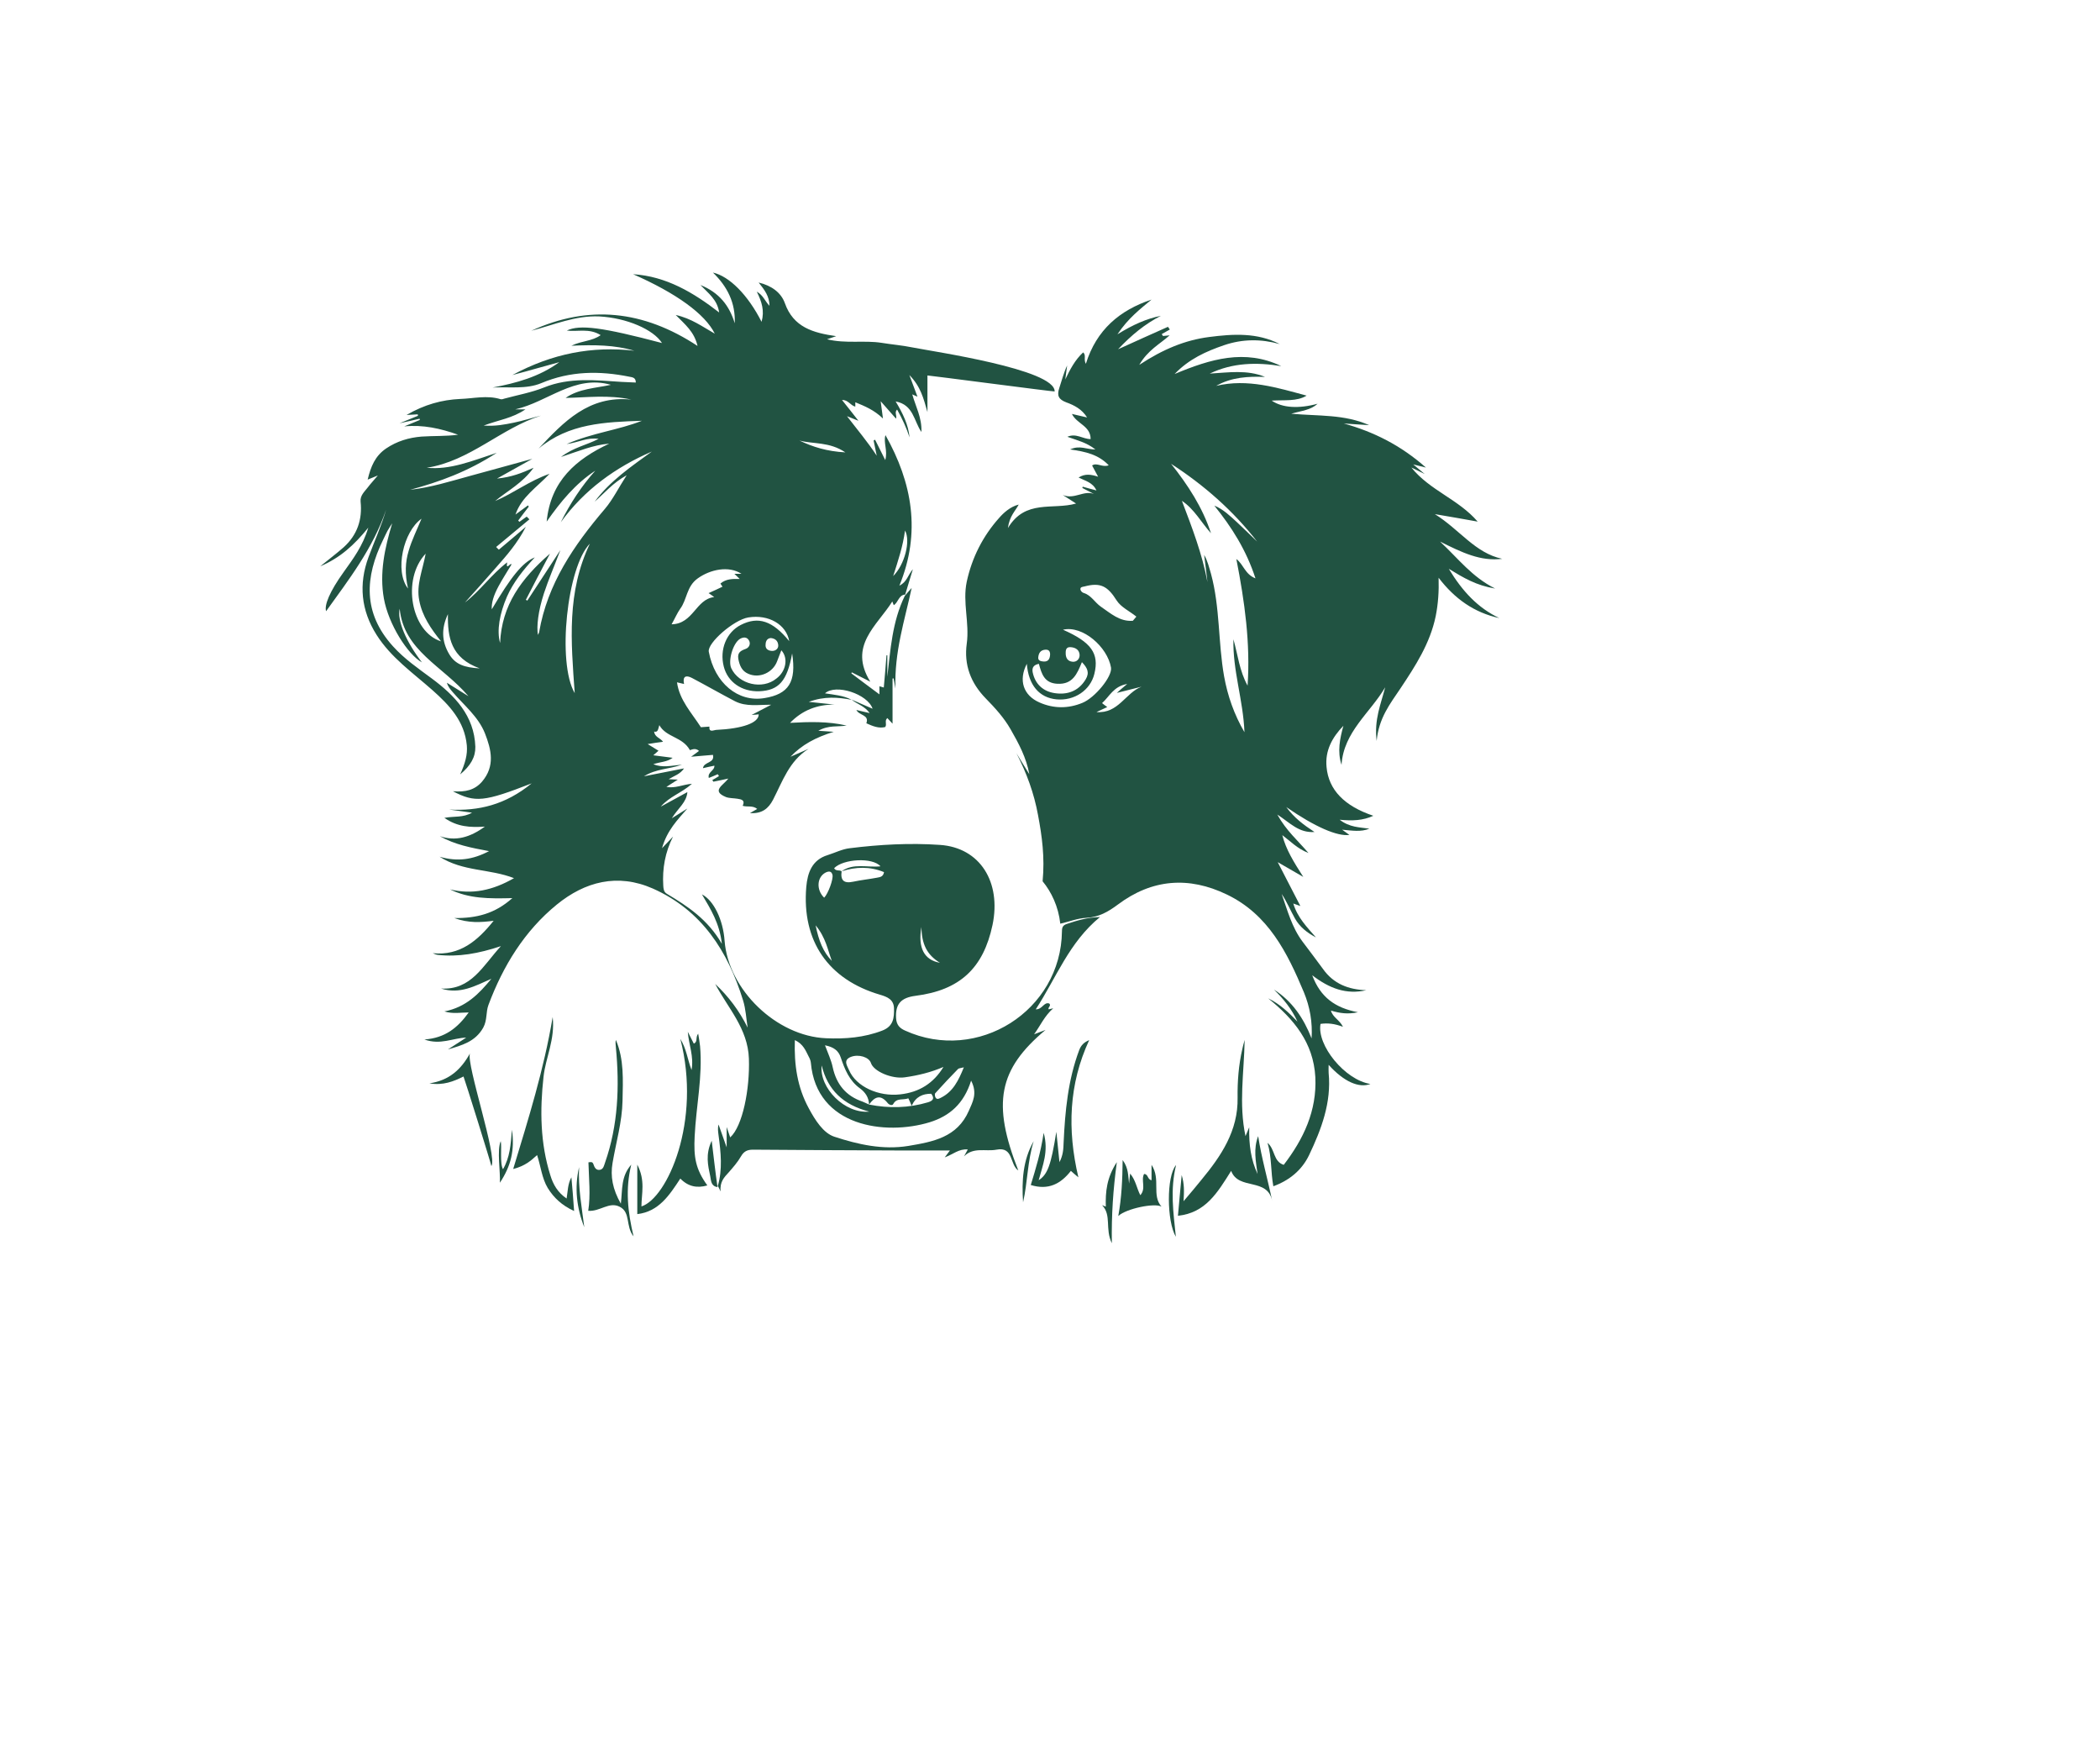 <?xml version="1.0" encoding="utf-8"?>
<!-- Generator: Adobe Illustrator 24.2.3, SVG Export Plug-In . SVG Version: 6.00 Build 0)  -->
<svg version="1.1" id="Layer_1" xmlns="http://www.w3.org/2000/svg" xmlns:xlink="http://www.w3.org/1999/xlink" x="0px" y="0px"
	 viewBox="0 0 595.3 841.9" style="enable-background:new 0 0 595.3 841.9; fill: #215342;" xml:space="preserve"
	 height="375" width="450" transform="translate(-65, -70)">
<g>
	<path d="M292.8,356.6c0.9-1.1,1.9-2.2,3.3-3.8c-3.4,15.8-8.4,30.7-7.8,48.4c-0.5-2.8-0.7-3.9-0.9-4.9c-0.2,0-0.3,0-0.5,0.1
		c0,7,0,14,0,21.7c-1.1-1.2-1.8-2-2.5-2.7c-1.5,1.3-0.1,2.8-1,4.3c-3.1,0.8-6-0.4-9.1-1.8c1.5-4.2-3.4-3.6-4.8-6.4
		c2.2,0.5,4,1,6.4,1.5c-2.5-3.5-6.1-4.3-8.7-6.5c3.3,1.5,6.7,2.9,10.1,4.4c-2.4-7.1-17.7-12.1-22.9-7.4c4.4,0.7,8.9,1,12.8,3.1
		c-6.5-1.2-13-1.8-20.6,1c4.9,0.5,8.6,0.9,12.3,1.3c-8.4,0-15.5,2.8-21.3,8.8c9.1-0.5,18.2-0.8,27.2,1.3c-4.2,0.7-8.7-0.3-13.6,2.5
		c2.6,0.2,4.4,0.3,7.4,0.5c-8.7,2.7-15.3,6.2-20.8,12c2.9-1.3,5.8-2.5,8.7-3.8c-9.3,5.8-12.5,15.6-17.1,24.5
		c-2.2,4.2-5.3,6.8-11.1,6.4c1.4-0.8,2.3-1.3,3.5-2c-2.2-1.8-4.7-0.8-7-1.5c1.3-2.7-0.5-3.1-2.5-3.4c-1.8-0.3-3.8-0.2-5.5-0.8
		c-7.3-3-1.4-5.6,1.1-8.9c-2.9,0.6-5,1.1-7.2,1.5c-0.2-0.3-0.3-0.5-0.5-0.8c1.1-0.6,2.1-1.2,3.2-1.9c-0.2-0.3-0.4-0.6-0.6-0.9
		c-1.4,0.6-2.7,1.2-4.3,1.8c-0.7-2.9,2.8-3.4,2.7-5.9c-1.8,0.4-3.6,0.7-5.5,1.2c0.4-3.2,5.8-2.3,4.8-6.4c-3.2,0.3-6.4,0.5-10.5,0.9
		c1.8-1.3,2.7-2,3.8-2.8c-1.9-1.8-4-0.3-4.4-0.4c-3.6-6.5-11.3-6-14.7-12c-0.6,1.9-0.6,3.6-2.5,3.1c0.3,2.7,2.9,3,4.3,4.9
		c-2.3,0.3-4.4,0.6-7.4,1.1c2.1,1.3,3.5,2.2,5.2,3.2c-0.8,0.7-1.3,1.2-2.5,2.2c3.4,0.4,6.1,0.8,9.3,1.2c-2.7,2.1-5.9,1.9-9.3,3.1
		c4.6,1.8,8.4,0.7,13.8,0.2c-6.5,2.3-12.3,1.9-18.3,5.6c7.2-1.4,13-2.6,19.3-3.8c-1.9,2.8-4.6,3.5-7.4,5.2c1.5,0.1,2.5,0.1,4.4,0.2
		c-2.2,1.4-3.6,2.3-5.5,3.5c4.3,0.8,7.7-1.1,12.3-1.5c-4.9,4.4-10.8,6.1-15,11c4.6-2.5,8.6-4.7,12.8-7c-0.4,5-4.4,7.6-7.5,12.6
		c3.4-2.1,5.4-3.4,7.5-4.7c-4.7,5.4-9.8,10.5-12.2,19.1c2.4-2.5,3.9-4.1,5.3-5.6c-3.8,7.5-5.2,15.4-4.7,23.6c0.1,1.5,0.2,3,1.7,3.9
		c10,6,19.7,12.3,26.5,24.1c-1.1-9.9-5.4-16.7-9.6-23.8c5.7,2.9,10.2,12.3,10.9,22.3c1.8,23.6,25,45.9,48.8,46.9
		c9.2,0.4,18.3-0.3,27.1-3.7c5.4-2.1,5.7-6.2,5.6-10.7c-0.1-4.2-3.2-5.5-6.6-6.5c-25-7.3-37.8-25.8-35.6-51.9
		c0.6-6.7,2.7-13,10.3-15.3c3.5-1.1,7-2.9,10.6-3.3c14.4-1.8,29-2.6,43.4-1.6c19.3,1.3,29.6,17.9,25.3,38.5
		c-4.4,20.8-15.7,31.4-37.1,34.1c-6.8,0.9-9.7,3.8-9.3,10.7c0.2,3.2,1.6,4.8,4.3,6c34.9,15.9,75.1-9.5,75.5-47.8
		c0-1.9,0.5-2.9,2.4-3.5c4.8-1.6,9.6-3.1,15.9-3.3c-14.9,12.2-21,29.2-30.9,44.4c3.2,0.1,3.9-3.7,6.5-2.8c1.1,1.1-0.8,1.8-0.3,2.8
		c0.5-0.1,1-0.2,2.2-0.5c-4.2,3.7-6.1,8.2-9.2,12.5c1.9-0.7,3.4-1.3,5.5-2.1c-22.7,19-25.8,35.3-13.1,67.6
		c-4.2-2.8-2.2-11.6-10.5-10c-5.2,1-11-1.4-15.6,3.2c0.5-0.9,1-1.9,1.8-3.3c-4.3-0.4-7.1,2.4-11.1,3.8c1.1-1.4,1.7-2.2,2.5-3.3
		c-7.3,0-14.4,0-21.4,0c-24.4-0.1-48.8-0.2-73.3-0.4c-2.8,0-4.4,0.8-5.8,3.2c-1.6,2.8-3.8,5.3-5.9,7.7c-2.1,2.3-4.4,4.5-3.9,9.2
		c-0.8-1.6-1-2.1-1.3-2.6c0,0-0.1,0.1-0.1,0.1c2.4-8.1,1.5-16.3,0.4-24.5c-0.2-1.7-0.5-3.3,0-5.2c1.1,3.2,2.3,6.4,3.9,11
		c0-3.7,0-5.8,0-9.8c1,2.9,1.3,3.9,1.7,5c6-5.4,9.5-23.3,9-37.9c-0.5-14.5-10.1-24.3-16.2-35.9c6.4,6,11.6,12.9,15.6,21
		c-0.7-4.4-0.9-8.9-2.2-13.1c-7.3-23.6-19.8-43.3-43.4-53.8c-17-7.5-32.7-3.3-46.2,7.7c-15.6,12.7-25.9,29.6-32.9,48.3
		c-1.3,3.5-0.5,7.2-2.5,10.9c-3.9,6.9-10.4,8.5-17,10.5c2.9-1.9,5.9-3.8,8.8-5.7c-6.5,0.2-12.4,3.7-20.1,0.9c9.9-0.7,16-5.6,21.3-13
		c-4.1,0-7.5,0.8-11.7-0.5c10.4-2,16.7-8.5,22.6-15.7c-7.7,3.4-15.1,7.6-24.2,4.7c14.5,0.8,20-10.8,28.8-20.4
		c-10.8,3.6-20.5,5.3-30.4,4.2c-0.8-0.1-1.5-0.4-2.4-0.8c13.1,1.3,21.6-6,29.3-15.6c-6.2,0.8-12,1.2-18.9-1.3
		c10.7,0.1,19.5-2.1,27.9-9.6c-11.1,0.3-20.9,0.3-30-4.2c10.7,2.6,20.5,0.5,30.8-5.4c-11.8-4.6-24.5-3.1-35.8-10.3
		c8.7,2.5,16,1.4,23.8-2.7c-8.6-1.6-16.5-3.1-23.7-7.2c7.7,2.6,14.5,0.6,21.7-4.6c-7.2,0.5-13.3,0.1-19.5-4.2c4.8-0.9,9,0,13.3-2.5
		c-4.2-0.6-7.6-1-11-1.5c14.2,0.8,27.1-2.3,39.7-12.6c-22.8,8.9-27.2,9.4-37.9,3.8c6.1,0.5,10.5-0.6,14-4.6
		c6.4-7.5,4.5-15.4,1.4-23.3c-3.2-8-10-13.4-15.5-19.8c-1.1-1.3-2.2-2.5-2.8-4.5c2.9,1.8,5.8,3.6,10.4,6.5
		c-12.4-14.6-31.1-21.8-33.1-42.1c-1.3,5.7,3.1,15.9,10.7,25.8c-6.9-3.8-16.1-18.4-18.3-30.7c-2.2-12.3,0.4-24.2,4-36.2
		c-0.8,1.2-1.6,2.5-2.3,3.7c-0.7,1.3-1.3,2.7-2,4.1c-8.9,18.1-9.9,35.3,4.7,51.4c5.5,6.1,12.1,10.6,18.7,15.5
		c10.9,8.1,20.4,17.8,20.9,32.8c0.1,5-2.3,9.1-7.3,13.3c2.4-5.3,3.6-9.5,3.2-14c-1.1-11.6-8.4-19.3-16.5-26.5
		c-9.5-8.4-20-15.7-26.9-26.6c-7.5-11.8-8.7-24.4-3.9-37.4c2.8-7.6,6.2-15,8.5-22.9c-6.3,18.7-18.2,34-28.9,48.9
		c-0.9-2.9,1.6-9.3,8.5-18.9c4.4-6.2,9.1-12.3,11.8-21.3c-6.8,8.4-13.5,14.5-23.1,18.6c4.3-3.5,7.9-6.2,11.3-9.2
		c6.5-5.9,9-13.3,8.1-21.9c-0.3-3,1.9-4.8,3.5-6.9c1.2-1.6,2.6-3.1,4.8-5.7c-2.3,0.9-3.3,1.4-4.9,2c1.5-6.3,3.6-11.4,8.9-15
		c5.2-3.5,10.9-5.2,17-5.7c5.8-0.4,11.7-0.1,17.6-0.9c-8.4-3-16.9-4.9-25.9-4c2.5-1,5-2.1,7.5-3.1c0-0.2-0.1-0.4-0.1-0.6
		c-2.6,0.6-5.1,1.2-9.7,2.2c4.2-1.7,6.6-2.7,8.9-3.6c0-0.2-0.1-0.5-0.1-0.7c-1.5,0.1-3,0.2-5.4,0.3c8.6-5,17-7.3,25.8-7.7
		c6.4-0.2,12.9-1.9,19.4,0.1c0.6,0.2,1.4-0.1,2-0.3c6.3-1.7,12.9-2.9,18.9-5.3c12.3-5,24.9-3.5,37.5-2.7c2.2,0.1,4.4,0.2,6.7,0.3
		c0-2.5-1.7-2.5-3.1-2.8c-14.4-2.9-28.4-2.8-42.4,3.1c-7.2,3-15.5,1.7-23.4,2.1c11.3-2.1,22.4-5.1,32.1-12.2c-3.5,1-7,1.9-10.5,2.9
		c-3.5,1-7.1,2-12.1,3.3c19.3-10.4,38.4-14,58.7-11.7c-9.5-2.8-19.2-2.9-30.3-2.4c5.2-2.5,9.9-2.1,14.1-5.1
		c-5.6-3.5-11.2-1.5-16.3-2.2c6.3-3,17-1.6,45.8,6c-4.1-6.5-17-12.1-30.2-12.8c-11.5-0.5-21.9,4.1-32.7,6.9
		c27.5-12.6,53.9-9.9,80,7.3c-1.6-6.9-6-10.3-10.5-14.9c7.6,1.7,12.8,5.6,18.8,9c-4.7-9.5-18.6-19.5-39.3-28.6
		c15.9,1,29,8.8,41.4,18.4c-0.9-6.2-5.1-9.1-9-13.2c9,3.6,13.9,9.9,16.5,18.4c0.4-9.9-3.6-17.7-10.5-24.4
		c7.9,1.8,16.8,10.7,23.4,23.7c1.5-5.3,0.1-9.7-2.3-14.5c3.1,1.7,3.9,4.5,6.1,6.8c0-4.5-2.3-7.6-5.2-11.2c6.3,1.5,10.8,4.9,12.6,9.9
		c4.1,11.6,13.5,14.3,24.7,15.9c-1.7,0.6-2.7,0.9-4.4,1.5c9.1,2.2,17.8,0.4,26.2,1.7c4.9,0.8,9.9,1.2,14.8,2.2
		c10,2,68.8,10.5,68.5,21.2c-0.9,0.1-60.2-7.7-61.2-7.7c0,5.5,0,10.9,0,17.6c-1.9-6.6-3.2-12.2-8.7-17.8c1.7,4.5,2.7,7.2,3.9,10.4
		c-1.1-0.5-1.7-0.7-2.5-1.1c1.6,5.8,4.7,11.2,4.4,18.1c-3.7-5.4-3.8-13.1-12.4-14.7c3.5,5.8,6.1,11.2,6.7,17.3
		c-1.5-4.6-3.5-9-6-13.4c-1.4,1.4,0,2.8-0.5,4.4c-2.2-2.5-4.4-5-7.4-8.4c0.4,3.2,0.7,5,1.1,8.3c-4.4-4.2-8.7-5.9-13.3-7.8
		c0,0.6,0,1.3,0,2.1c-2.4-0.6-3.4-3.3-6.4-3.2c2.6,3.2,4.9,6.2,7.9,10c-2.5-1-4-1.6-5.5-2.2c4.9,6.4,9.9,12.3,14.3,19
		c-0.5-2.4-1-4.9-1.5-7.3c0.2-0.1,0.4-0.2,0.7-0.4c1.5,3,3,6,4.9,9.8c1.3-4.7-1-8.3,0.1-12c12.9,22.9,17.2,46.8,6.7,72.4
		c3.7-1.8,4-5,6.5-7.9c-1.4,4.7-2.6,8.4-3.7,12.2c-3.2,0.2-3.3,3.8-5.5,5.1c-0.2-0.6-0.5-1.1-0.7-1.8c-7.4,11.8-21.3,21.3-10.6,38.6
		c-3.8-1.9-6.3-3.2-8.9-4.5c-0.1,0.2-0.1,0.3-0.2,0.5c4.3,3.3,8.7,6.5,13.5,10.1c0-1.7,0-2.7,0-3.9c0.8,0.2,1.5,0.4,2.1,0.6
		c0.5-5.3,0.9-10.4,1.3-15.5c0.1,0,0.3,0,0.4,0c0,3.4,0,6.9,0,10.3C285.9,382.7,286.7,369.1,292.8,356.6z M262.4,489.1
		c5.7-4.1,12.3-1.7,18.7-2.4c-3.8-4.4-17.9-3.6-22.3,0.9C259.6,489.2,261.4,488.3,262.4,489.1c-0.6,4.3,1,6,5.6,5
		c3.7-0.8,7.6-1.2,11.3-1.9c1.4-0.3,3.1-0.3,3.5-2.7C276,486.7,269.2,486.9,262.4,489.1z M275.6,601.3c9.6,1.9,19,1.7,28.4-1.1
		c2.6-0.8,3.1-2,1.5-4.1c-4.1,0-7.4,1.4-9.4,5.8c-0.7-1.7-1.1-2.6-1.6-3.6c-2.5,1-5.6-0.4-7.3,2.8c-0.4,0.8-2,0.4-2.7-0.6
		C281.1,596.3,278.3,597.5,275.6,601.3c-0.1-3.4-1.8-5.9-4.4-7.8c-5.1-3.7-7.3-9.1-9.2-14.8c-1.1-3.4-3.5-5.1-7.6-5.9
		c1.4,3.8,3,7.1,3.7,10.5c1.8,8.3,6.4,13.9,14.4,16.6C273.6,600.3,274.6,600.9,275.6,601.3z M143.6,311.3
		c7.4-10,17.6-16.9,27.5-24.1c-17.5,7.6-32.5,18.4-43.8,34c4.5-9,9.9-17.3,16.6-24.8c-9.5,6.2-16.6,14.8-23.4,24.5
		c1.9-19.6,14.1-30,30.1-37.5c-7.6,0.6-14.4,3.5-23.2,6.4c6.2-4.7,12.1-5.6,18.1-8.7c-5.6-0.8-9.6,1.7-15.4,2.5
		c12.7-5.5,24.9-6.7,36.2-11.2c-17.6,0.6-35.2,1.2-49.7,13.4c12.1-12.9,24.2-25.7,44.6-23.6c-10.8-2.4-21.2-1-31.6-0.8
		c6.5-4.5,14.5-4.7,21.8-6.3c-17.5-5-30.4,8.3-46,11.8c1.3,0,2.6,0,4.9,0c-6.3,4.3-12.9,5.1-20.1,7.8c5.7,0.4,10.1-0.5,14.5-1.4
		c4.4-0.9,8.7-2.3,13.1-3.4C98.5,276,83.6,291.8,62.8,295c11.3,1.1,21.5-3.2,33.7-7.2c-14,9.1-27.6,14-41.7,17.8
		c9.9-1.1,19.4-4.1,28.9-6.7c9.4-2.6,18.8-5.1,29.9-8.2c-6.3,3.5-10.9,6.1-17,9.5c7-0.7,11.8-2.6,17.6-5.2
		c-5.4,7.5-12.6,11.1-18.5,16c8.8-3.7,16.4-9.7,26.2-13.1c-6.2,6.6-13.5,11.1-16.4,19.6c2-1.5,4-2.9,6-4.4c0.1,0.2,0.3,0.4,0.4,0.6
		c-1.7,2.2-3.4,4.4-5.1,6.7c0.2,0.2,0.4,0.4,0.6,0.6c1.2-0.8,2.3-1.7,3.5-2.5c0.4,0.4,0.9,0.9,1.3,1.3c-5.3,4.4-10.7,8.9-16,13.3
		c0.4,0.4,0.8,0.9,1.3,1.3c4-3.3,7.9-6.7,13-11c-4.2,8.1-9.2,13.7-14.2,19.4c-5,5.7-10,11.4-15.1,17c7.4-5.7,12.7-13.5,20.3-19.3
		c-0.7,4.3,1.6-0.1,2.1,1c-2.1,3.5-4.3,6.9-6.2,10.4c-2.5,4.6-3.5,8.2-3.3,11.2c9.3-15.7,14.8-22.6,20.7-25
		c-5.6,6.1-10.3,11.9-13.4,18.9c-3.5,8.1-5,16.3-3.3,22.3c0.8-18.2,10.1-30.9,24-43c-4.4,8.3-8,15.2-11.6,22.2
		c0.2,0.1,0.5,0.3,0.7,0.4c4.9-7.5,9.9-15.1,15.9-24.3c-3.1,8.2-5.8,14.4-7.9,20.8c-2.8,8.6-3.6,15.9-2.9,20
		c0.2-0.5,0.5-0.9,0.6-1.4c4-23.2,16.7-41.7,31.6-59.2c3.9-4.6,6.6-10.2,10.5-16.2C152.3,302.3,148.3,307.2,143.6,311.3z
		 M324.7,589.8c-3.5,11.1-10.3,17-19.9,20c-21.2,6.5-54.5,2.3-57.2-28.6c-0.1-1-0.5-2-1-2.9c-1.5-2.9-2.6-6.1-6.7-8
		c-0.4,11.9,1.2,22.7,6.7,32.8c3,5.6,7,12,12.4,13.7c11.3,3.7,23.2,6.4,35.5,4.4c11.9-2,23.5-4.1,29.1-16.9
		C325.4,600.1,327.9,596,324.7,589.8z M198.8,419.5c-0.3,3,2,1.7,3.1,1.6c12.9-0.6,20.7-3.4,20.6-7.5c-0.9,0.1-1.8,0.2-3.4,0.3
		c3.6-1.9,6.4-3.3,9.4-4.9c-6-0.1-11.9,1.1-17.4-1.7c-6.9-3.6-13.7-7.5-20.7-11.2c-2.9-1.5-4.6-0.8-3.8,2.9
		c-1.4-0.3-2.6-0.6-3.4-0.8c1.2,8.6,7,14.6,11.5,21.6C195.7,419.7,197.1,419.6,198.8,419.5z M311.4,583.2c-6,2.6-12.2,4.1-18.6,5
		c-6.1,0.9-15-2.8-16.3-6.9c-0.9-2.8-5.9-4.4-9.7-2.9c-3.9,1.6-1.6,4.4-0.8,6.4c3.4,7.9,14.2,12.8,24.6,11.6
		C299.7,595.4,306.6,591.1,311.4,583.2z M237.2,378.4c-1.4-8-9.9-13-19.7-11.4c-6.9,1.1-19.8,12.3-19,16.5c2.8,15,14,24.4,26.7,22.3
		c11.8-1.9,15.5-7.8,13.4-21.5c-2.4,13.3-6.4,17.8-15.8,18.2c-8.4,0.3-15.2-4.4-17.1-11.9c-2.1-8.2,1.3-16.5,8.2-20
		C222.3,366.3,229.2,368.6,237.2,378.4z M180.6,370.3c10.5-0.2,11.6-12.1,20.5-13.1c-1.2-0.9-1.8-1.3-2.7-1.9
		c2.5-1.1,4.6-2.1,6.7-3.1c-0.4-0.6-0.8-1.1-1-1.5c2.7-2.3,5.9-2.3,9.3-2.2c-0.9-0.9-1.6-1.5-2.6-2.5c1.5,0,2.3,0,3.4,0
		c-6.1-4-15-2.1-21,2.2c-5.5,3.9-5.1,10.2-8.5,14.7C183.3,364.9,182.3,367.3,180.6,370.3z M233.4,382.8c-0.7,1.9-1.4,3.5-2,5.2
		c-2,5.5-8.5,8.5-13.9,6.1c-3.1-1.3-4.2-4-4.8-7.2c-0.5-3.1,1.2-3.9,3.6-4.8c1.6-0.6,2.5-2.4,1.5-4.1c-1-1.7-2.7-1.6-4.3-0.7
		c-3.4,2.1-5.8,10.5-4.2,14.1c3.6,7.8,15,10.5,21.7,5C235.6,393,236.9,386.6,233.4,382.8z M141.3,331.5c-11,11.1-15.9,57.3-7.3,71.9
		C132.2,378.4,130.1,354.9,141.3,331.5z M62.3,336.3c-11.7,12.4-7,37.7,7.4,42.2c-4.9-6.1-9.1-12.2-10.5-19.7
		C57.7,351.3,60.8,344.4,62.3,336.3z M88.3,391.5c-13.9-5-15.5-15-15.3-26.1c-3.2,6.8-3.1,13.1,0.7,19.4
		C76.6,389.6,81,391.1,88.3,391.5z M53.8,353.1c-1.6-7.2-1.3-12.8,0.3-18.1c1.5-5.2,4-10.2,6.2-15.5
		C51.6,325.6,47.2,344.6,53.8,353.1z M321.2,583.4c-1.5,0.4-2.4,0.4-2.8,0.8c-3.7,3.8-7.4,7.7-11,11.7c-0.3,0.4-0.1,1.7,0.3,2.2
		c0.7,0.9,1.7,0.3,2.5-0.1C316,595.1,318.6,589.8,321.2,583.4z M252.8,582.5c-1.2,10.8,11.1,23.3,22.9,22.2
		C263,601.4,255.7,594.2,252.8,582.5z M254,501.8c1.9-1.9,4.5-8.9,4-11c-0.5-1.9-1.8-1.8-3.3-1.1C250.5,491.9,250.1,498,254,501.8z
		 M242.1,281.9c6.5,3.1,13.2,5.2,22.1,5.7C256.5,282.4,248.9,283.7,242.1,281.9z M287.2,347.1c5.5-5.4,8.5-16.9,5.7-21.9
		C291.9,332.8,289.6,339.6,287.2,347.1z M249.9,515.1c1.5,7.4,3.6,12.8,7.8,17.1C255.7,526.9,254.8,521,249.9,515.1z M300.8,515.9
		c-1.8,10,1.3,15.9,8.9,17.2C303.4,529.3,300.9,524,300.8,515.9z M228.3,376.9c-2.1,0.2-2.5,2-2.5,3.5c0,2,1.6,2.7,3.4,2.7
		c1.7-0.1,2.9-1.3,2.7-2.9C231.7,378.2,230.4,377.1,228.3,376.9z"/>
	<path d="M473.9,246.1c-11.8-1.9-23.3-1.7-34.4,3.6c8.9-0.5,17.9-2,26.6,1.6c-8.1-0.3-16.1,0.1-23.5,4.3c15.1-3.6,29.4,0.9,43.5,4.7
		c-4.7,2.9-10.7,2-16.8,2.4c5.1,3.5,12.9,4,22.1,1.5c-3.4,3.1-7.5,3.3-12.7,4.8c13.3,1.2,25.5,0.2,37.5,5.5
		c-4.6-0.3-8.4-0.5-12.2-0.8c14.3,4,27.3,10.4,39.5,21.2c-2.5-0.6-3.6-0.9-6.1-1.5c2,1.7,3,2.5,5.5,4.6c-3-1.5-4.3-2.1-6.4-3.1
		c9,11.1,22.6,15.2,31.9,26c-6.7-1.2-12.8-2.3-20.6-3.6c12,7.5,19.3,18.7,32.4,21.5c-10.4,1.3-19.3-3-29.9-8.3
		c9,8.4,15.2,16.9,26.5,22.6c-9.1-1.5-15.1-5.1-22.3-9.5c6.6,10.9,14,18.8,24.3,23.7c-12-2.6-21.4-9.2-29.2-19.4
		c0.2,6.5-0.2,12.5-1.4,18.5c-2.7,13.1-9.8,24-17,34.8c-4.9,7.3-10.4,14.2-11.4,25.2c-1.3-10.3,2.1-17.9,4.1-25.8
		c-7.2,12.3-20,21.4-21,37.3c-2.1-6.4-0.8-12.6,0.9-18.8c-5.4,5.6-8.9,12-8.1,19.9c1,10.9,8.5,18.7,22.5,23.4
		c-5,2.3-10,2.5-16.2,1.9c4.8,3.7,9.5,3.6,14.3,4.3c-4.2,1.7-8.2,0.9-13.1,0.5c1.7,1.2,2.6,1.9,3.5,2.5c-5.8,0.8-16.5-3.8-30.4-13.4
		c3.9,5.2,8.1,8.4,13.6,12c-7.6,0.5-11.6-4.3-17.9-8.4c4.4,7.9,9.9,12.5,15,18.5c-5.4-2.1-8.7-5.7-12.6-8.6
		c1.8,7,5.5,12.9,10.1,20.1c-4.7-2.7-7.9-4.6-12.3-7.1c4,7.7,7.3,14.2,10.9,21.1c-1.2-0.4-2.2-0.8-3.4-1.2c2,6.7,6.6,11.4,10.9,16.3
		c-4.2-2.2-7.8-5-10.1-9.1c-2.2-3.9-3.9-8.1-6.4-11.8c2.8,7.9,4.9,16.1,10.1,23c3.3,4.4,6.6,8.7,9.8,13.1
		c5.1,7.2,12.3,9.9,20.8,10.2c-9.5,2.2-17.7-0.8-26-7.2c4,10.7,11.1,15.7,22,17.8c-5.1,1.1-8.9,0.4-13-0.8c0.9,3.3,4.1,4.4,5.8,7.8
		c-4-1.5-7.3-1.9-10.8-1.4c-1.9,10.2,11.7,27,24,28.9c-5.5,2.1-12.8-1.1-20.1-9.2c0,1.6-0.1,2.8,0,3.9c1.4,14.2-3.5,27.1-9.4,39.5
		c-3.4,7.1-9.3,12.1-17.2,15c-1.3-6.9-0.7-13.9-2.8-20.9c3.7,3.1,2.7,9,7.8,10.6c9.5-12.4,16-26,15.2-42.2
		c-0.9-16.6-10.4-28-22.7-37.9c5.6,2.7,9.9,6.8,14.1,11.2c-2.7-6-6.7-10.9-11.3-15.4c8.8,5.6,14.3,13.8,18.1,23.5
		c0.5-7.7-0.8-15.2-3.7-22.2c-8-19.1-17.1-37.4-37-47c-18.4-8.9-36.1-7.5-52.5,4.8c-4.7,3.5-9.2,6.1-15.3,6.4
		c-4.1,0.2-8,1.8-12.4,2.8c-0.9-8.3-4.3-15.3-8.5-20.4c1.1-11.6-0.3-21.7-2.2-31.8c-1.9-10.5-5.5-20.3-10.4-29.8
		c2.1,3.4,4.1,6.8,6.2,10.1c-1.4-7.9-5.1-14.8-9-21.6c-3.2-5.6-7.5-10.3-12-14.9c-7.2-7.4-10.5-16.1-9.1-26.3
		c1.4-10-2.1-19.9,0-29.8c2.5-11.6,7.8-22,15.6-30.7c2-2.3,5.3-5.4,9.4-6.4c-1.6,3.1-4.4,5.4-5.2,11.3c8.4-14,21.5-8.6,32.8-11.8
		c-2.2-1.4-3.8-2.4-6.4-4.1c5.6,2.3,10-2.4,15-0.5c-1.9-1-3.7-1.9-5.6-2.9c0.1-0.2,0.1-0.4,0.2-0.6c2,0.6,4,1.1,6.6,1.8
		c-1.8-3.9-5.4-4.6-8.6-6.2c3.1-2,6.1-1.5,9.4-0.4c-1-1.9-1.9-3.6-2.9-5.4c2.3-1.6,4.9,1.1,8-0.1c-4.9-5.1-11-6.6-18.6-7.6
		c4.6-2.2,8,0,12.2,0c-4.3-3.4-8.8-4.4-13.5-6.1c4.2-1.9,7.4,1.1,11.2,1.1c0-6.4-6.7-7.3-9-12.1c2.4,0.6,4.9,1.1,7.3,1.7
		c-2.5-4-6.2-5.9-10.1-7.3c-3.6-1.4-4.5-3.2-3.3-6.8c1.2-3.6,2.1-7.3,3.8-10.9c-0.3,2.2-0.6,4.5-0.9,6.7c2.3-4.8,4.7-9.4,8.6-13
		c1.6,1.4,0.1,3.3,1.3,5.5c5.1-16.4,16.3-25.8,31.6-30.9c-5.5,4.6-11.2,8.9-16.4,16.7c7.6-4.7,14-7.5,20.9-8.9
		c-7.6,3.9-14.1,9.2-20.6,16.1c8.6-3.9,16.3-7.4,24-10.8c0.3,0.4,0.6,0.9,0.9,1.3c-1.3,0.7-2.6,1.5-3.9,2.2c0.2,0.3,0.4,0.6,0.6,0.9
		c0.9-0.1,1.8-0.1,3.2-0.3c-4.8,4.3-10.4,7-14.6,14.2c11.4-7.5,22-11.9,33.6-13.4c11.6-1.5,23.1-2.2,34,3.4
		c-9-2.5-17.8-2.5-26.7,0.5c-8.8,3-17,6.7-23.9,13.9C439.8,242.7,456.4,237.7,473.9,246.1z M456.2,422.2
		c-0.6-15.5-5.7-29.7-5.3-44.7c2.1,7.5,2.9,15.2,6.8,22.3c1.4-20.4-1.4-40.4-5.4-60.9c3.5,2.6,4.1,7.3,9.2,9.3
		c-4.5-13.8-11.5-24.7-19.8-35c4.4,1.8,7.6,5,10.9,8c3.3,3.1,6.5,6.2,9.7,9.3c-11.6-14.9-25.6-27.2-41.4-37.4
		c8.1,10.2,15.1,20.9,19.2,33.4c-4.7-5.2-8-11.6-14-15.6c4.9,12.9,9.8,25.6,12.3,39.1c-0.5-4.4-1-8.7-1.6-13.1
		c1.7,2.9,2.4,6.1,3.3,9.1c4.4,16.2,3.4,33,6.3,49.3C448.1,404.7,451.2,413.6,456.2,422.2z M368.9,372.9c13.6,6,17.5,11.4,15.1,21.2
		c-1.9,7.9-9.6,13.1-18.2,12.3c-8.4-0.8-13.5-6.9-14.3-17.1c-4.1,7.9-1.7,15.2,6.1,18.6c6.8,3,13.8,3,20.6,0.2
		c6-2.4,14.5-12.7,13.8-17C390.3,381.2,378.4,370.7,368.9,372.9z M402.5,368.6c0.6-0.7,1.1-1.3,1.7-2c-3.2-2.6-7.4-4.5-9.5-7.8
		c-4.3-6.8-7.7-8.8-15.5-6.7c-0.9,0.2-2.1,0.2-1.9,1.5c0.1,0.6,0.8,1.4,1.5,1.6c3.7,1.1,5.4,4.6,8.3,6.6
		C391.8,365,396.2,369.1,402.5,368.6z M357.3,389.3c-2.4,0.5-3.4,1.7-3,4c1.2,5.9,5.2,9.3,10.6,10.1c5.9,0.9,11.4-0.8,14.9-6.6
		c2-3.3,0.8-5.6-1.8-8.3c-2.3,5.6-4.4,10.8-11.8,10.4C359.9,398.6,358.6,394.1,357.3,389.3z M399.8,399c-6.6,1.1-8.5,6-12.1,9.2
		c0.7,0.6,1.4,1.1,2.5,1.9c-1.8,0.8-3.1,1.4-5.2,2.4c10.5,0.9,14-9.3,21.7-12.2c-3.7,0.9-7.4,1.9-11.9,3
		C396.6,401.7,397.8,400.6,399.8,399z M370.2,383.9c-0.1,2.6,1,4.2,3.3,4.4c2,0.2,3.4-1.3,3.4-3.2c-0.1-2.4-1.8-3.6-4.2-3.8
		C370.6,381.1,370.2,382.4,370.2,383.9z M362.7,384.8c0-1.5-0.6-2.4-2.3-2.3c-2.4,0.2-3.2,1.7-3.4,3.7c-0.2,1.8,1.6,1.9,2.7,2
		C361.9,388.3,362.6,386.8,362.7,384.8z"/>
	<path d="M456.3,570.2c-0.3,16-2.9,30.6,0.4,46.3c0.8-1.9,1.1-2.6,1.8-4.3c-0.2,8.4,0.8,15.6,4,22.5c-0.8-6-2.1-12.1,0.3-18.2
		c1.6,10.5,4.6,20.7,6.8,31.4c-2.2-11.8-16.2-5.1-19.8-14.7c-6.6,10.5-12.3,20.2-25.6,21.6c0.6-6.4,1.1-12.5,1.8-19.6
		c1.3,4.4,1.2,7.7,0.9,12.6c3.5-4.1,6.1-7.2,8.6-10.3c9.5-11.5,17.7-23.6,17.4-39.5c-0.1-7.9,0.5-15.8,2.3-23.5
		C455.4,573.4,455.7,572.4,456.3,570.2z"/>
	<path d="M184.8,636.9c-5.3,8.1-10.4,15.9-20.7,17.1c0-7.3,0-14.6,0-23.8c4,7.7,2,14,2,20.1c12.4-3.9,29-41,18.7-80.6
		c3,4.9,3.4,9.7,5.4,15c1.2-6.7-1.3-11.9-1.8-18.4c1.3,2.5,2.1,4.1,2.9,5.7c2.1-1,0.6-2.9,2.1-4.8c0.4,2.4,0.7,4.2,0.9,6
		c1.3,14.6-1.9,28.9-2.6,43.4c-0.5,10,0.4,15.7,6.1,23.6C192.9,641.6,188.6,640.8,184.8,636.9z"/>
	<path d="M162.3,664.7c-3.9-4.8-1.3-11.5-6.6-14.2c-5.1-2.7-9.6,2.4-15.2,1.9c1.2-7.6,0.3-15.4,0.1-23.3c1-0.1,1.9-0.5,2.4,0.9
		c0.5,1.5,1.2,3,3.1,2.7c1.8-0.3,2-2.2,2.5-3.5c6.3-18,7-36.6,5.2-55.4c-0.1-1.2-0.3-2.4,0-3.6c4,9.4,3.4,19.4,3.2,29.3
		c-0.2,10.2-3.1,19.9-4.8,29.9c-1.1,6.4,0,12.6,4,19.6c0.8-7,0-13.1,5-18.8C158.3,642.1,159.5,652.9,162.3,664.7z"/>
	<path d="M133.7,652.5c-5.9-2.7-9.8-6.4-12.7-11.1c-2.8-4.7-3.3-10.3-5.1-15.8c-3,2.7-5.7,5.2-11.5,6.7c7.4-24.4,14.7-47.6,19-73.1
		c1.2,10.9-3.4,19.5-4.4,28.7c-1.8,16.1-1.6,32,3.3,47.5c1.3,4.3,3.5,8.2,7.8,11.1c0.6-3.6,0.5-6.9,2.3-10.2
		C132.9,641.7,133.3,646.6,133.7,652.5z"/>
	<path d="M376.3,636.3c-1.6-1.3-2.5-2.1-3.6-3.1c-4.9,6.3-10.9,9.4-19.3,6.8c2.4-7.9,4.8-15.6,6.2-25.1c2.5,8.9-0.5,15.7-2.4,22.8
		c4.3-2.8,5.9-7.1,8.5-23.3c0.6,5.5,1,9.6,1.5,14.6c1.8-3.4,1.9-6.4,2-9.4c0.7-15.1,2.1-30.1,7.5-44.5c0.9-2.4,2.4-3.8,4.8-4.8
		C371.7,591.5,370.9,613.3,376.3,636.3z"/>
	<path d="M416.3,650.4c-3.2-1.9-16.9,0.9-20.8,4.5c1.6-8.8,2-17.4,2.1-26.9c2.9,3.9,2.6,7.7,3.1,11.3c0.1-1.5,0.3-2.9,0.5-4.8
		c2.7,3.2,3.1,6.9,4.9,10.4c2.9-3.2,0.2-7.2,1.8-10.2c2.1,0,1.5,2.6,3.6,3c0-2.1,0-4.2,0-7.4C416.1,637.3,411.4,644.9,416.3,650.4z"
		/>
	<path d="M394.8,629c-1.8,13.4-2.6,25.3-2.4,39c-3.4-6.9,0-13.5-4.7-18.3c0.5,0.2,1,0.4,1.8,0.7C389.3,643.3,389.9,636.5,394.8,629z
		"/>
	<path d="M93.9,630.9c-0.2-1.4-12.6-41.1-13.4-43.1c-4.8,2.4-9.8,4.4-16.4,3.3c9.6-1.4,15.3-6.8,19.5-14.4
		C81.7,581.7,97,626.5,93.9,630.9z"/>
	<path d="M423.2,664.9c-4.4-7.3-4.6-29.2,0.1-34.5C420.4,642.3,422,653.2,423.2,664.9z"/>
	<path d="M349.7,648.3c-0.7-10.2-0.1-20.3,5.1-29.4C351.8,628.5,351.9,638.6,349.7,648.3z"/>
	<path d="M202.7,641c-3.1-0.4-3.1-3-3.5-5.2c-1.1-5.2-2.4-10.5,0.7-17.1C200.9,627,201.7,634.1,202.7,641
		C202.6,641.1,202.7,641,202.7,641z"/>
	<path d="M99.5,632.4c3.3-5.7,3.7-11.6,4.3-19c1.4,9.9-0.5,17.5-5.8,25.5c0.3-5.3-1.5-15.6,0.4-20C99,621.3,97.9,629.8,99.5,632.4z"
		/>
	<path d="M136.1,631.4c-0.5,9.8,1.3,19.3,2.5,28.9C134.9,651,133.8,641.3,136.1,631.4z"/>
</g>
</svg>
